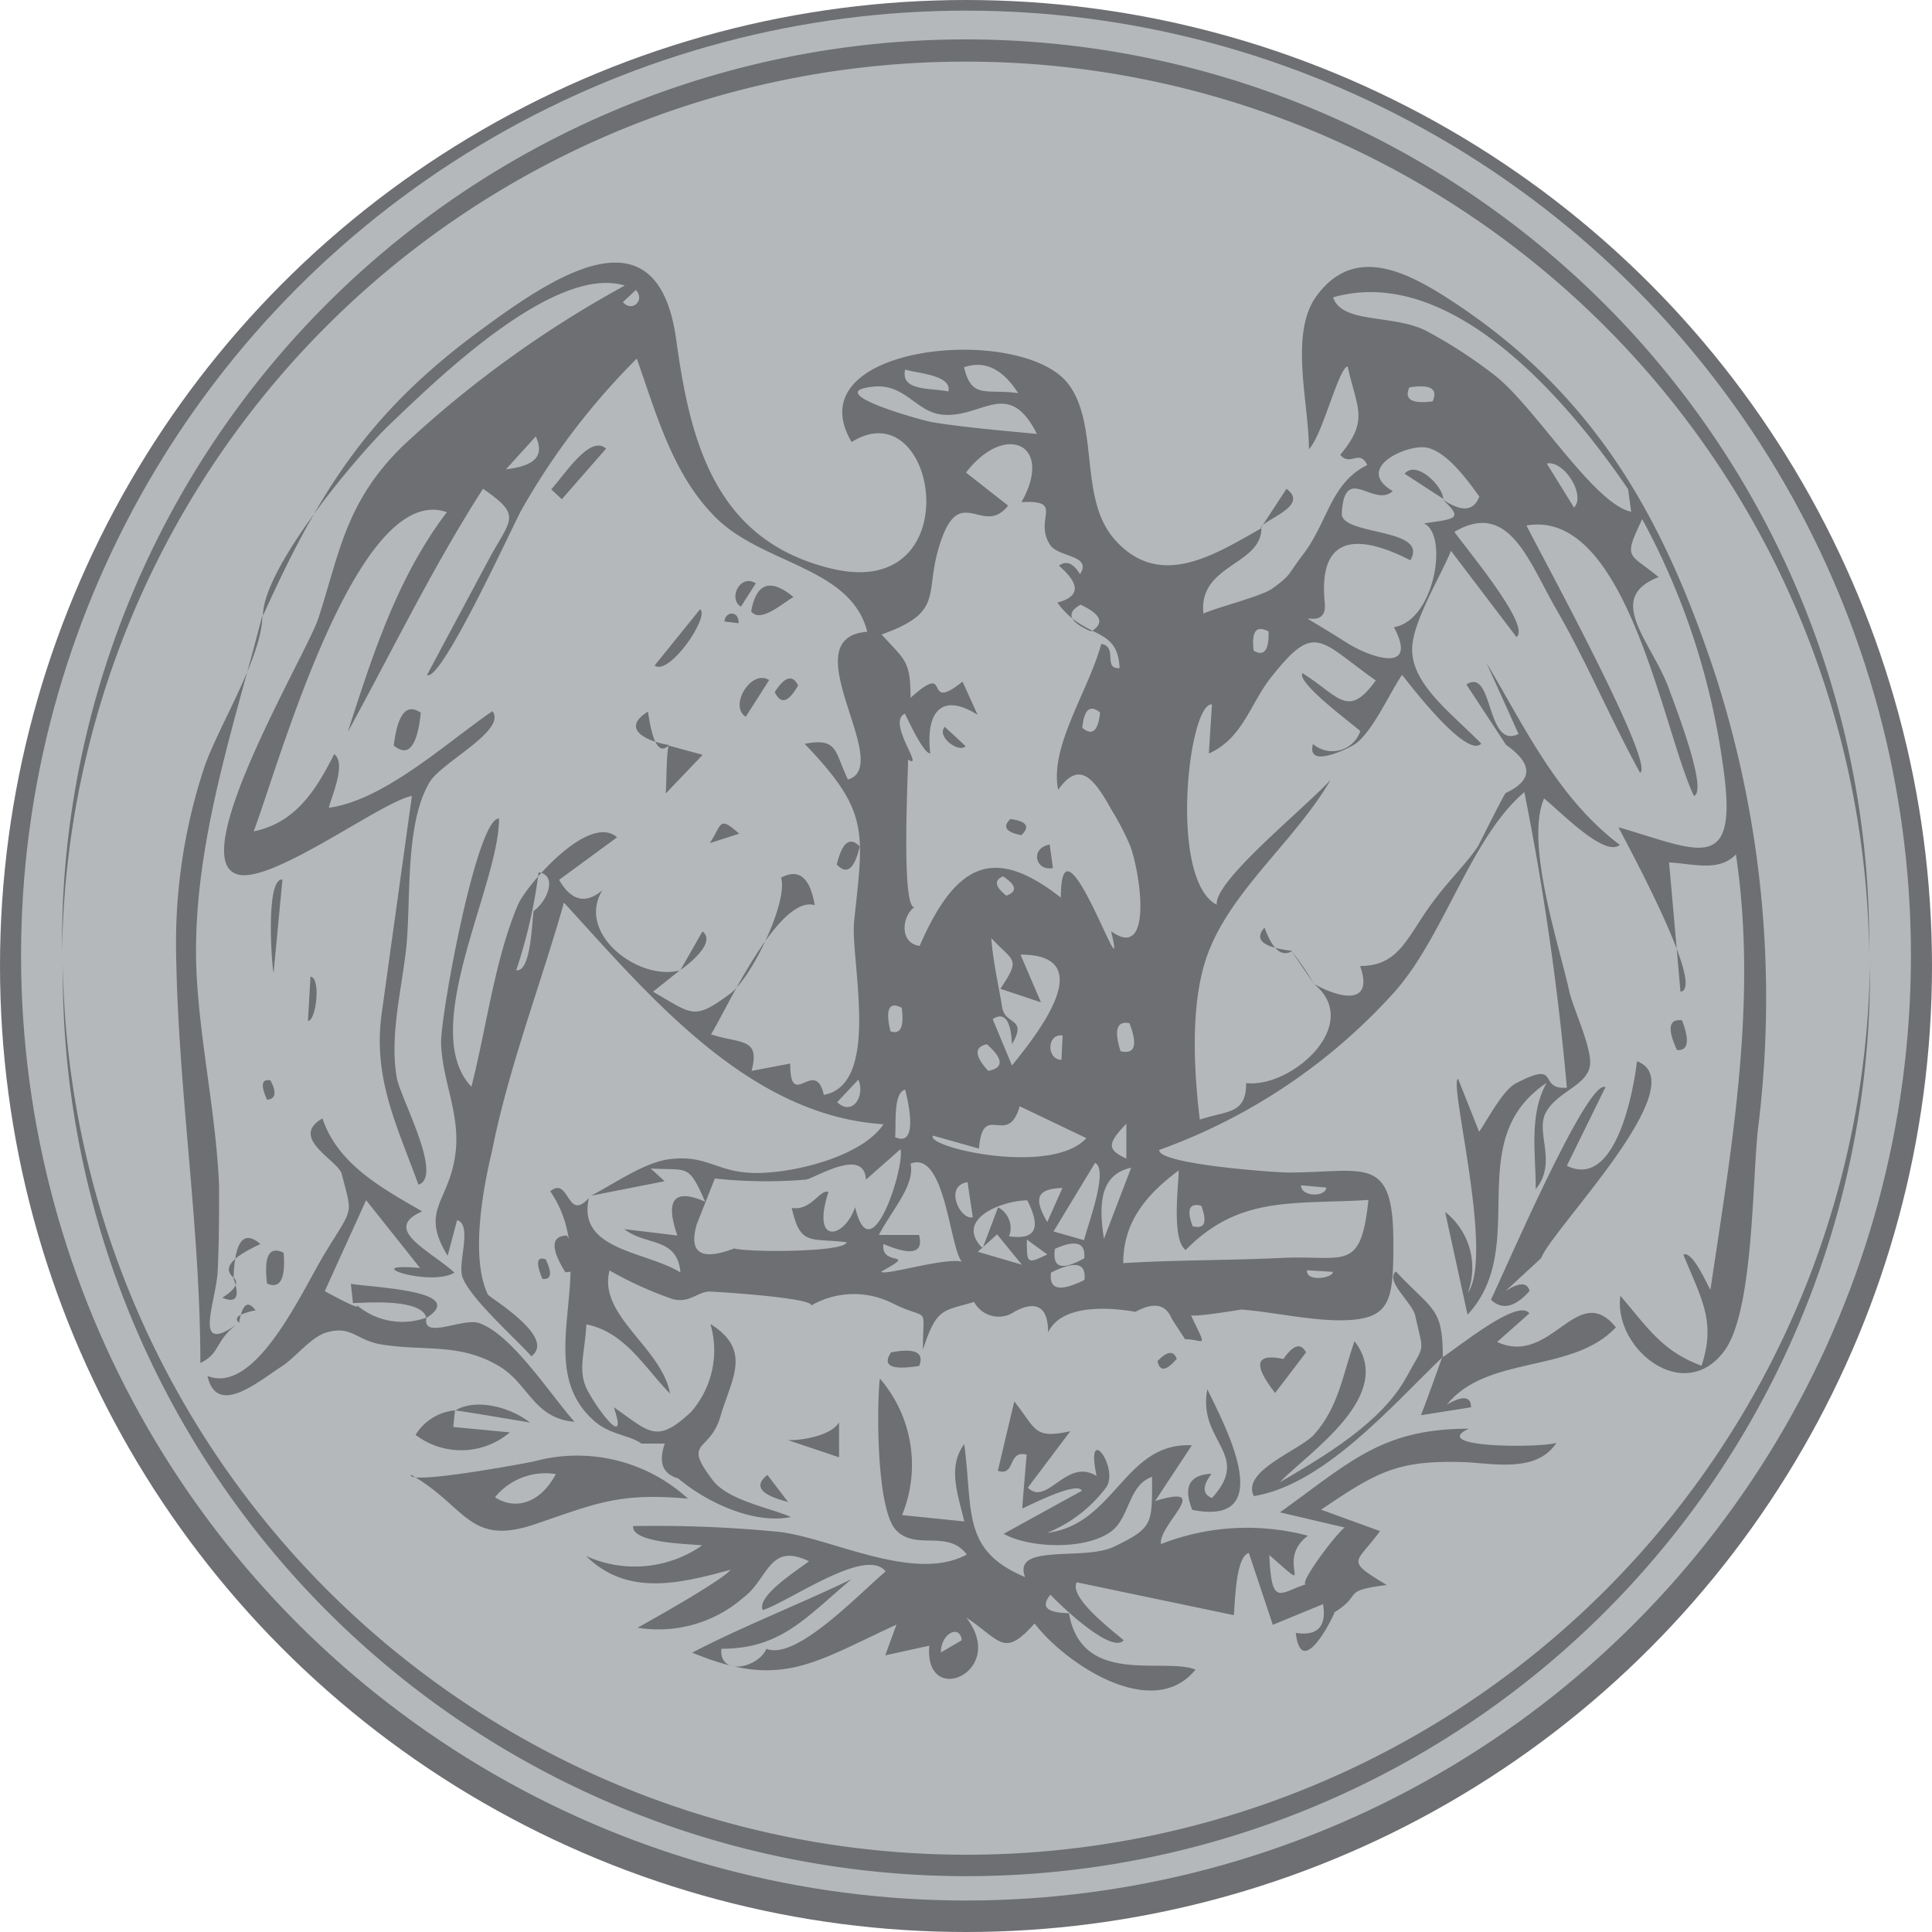 <svg xmlns="http://www.w3.org/2000/svg" viewBox="0 0 100 100"><title>Asset 12</title><g id="Layer_2" data-name="Layer 2"><g id="dime-clipart-head-tail-3-1_crop_Image" data-name="dime-clipart-head-tail-3-1_crop Image"><circle cx="50" cy="50" r="50" style="fill:#6d6f72"/><circle cx="50" cy="49.46" r="48.91" style="fill:#b5b8ba"/><path d="M50,96A46.76,46.76,0,0,1,3.25,49.77c0,.19,0,.38,0,.57a46.77,46.77,0,0,0,93.54,0c0-.19,0-.38,0-.57A46.76,46.76,0,0,1,50,96Z" style="fill:#6d6f72"/><path d="M50.08,3.19A46.75,46.75,0,0,1,96.75,49.46c0-.19,0-.38,0-.57a46.77,46.77,0,0,0-93.54-.16c0,.19,0,.38,0,.57A46.75,46.75,0,0,1,50.08,3.19Z" style="fill:#6d6f72"/><path d="M68,50.92c1.32.75,3.13,1.17,2.4-.92,2.08,0,2.44-1.57,3.81-3.37.73-1,1.75-2,2.29-2.83.05-.08,1.5-3,1.45-2.76q2.1-1,0-2.49l-2.05-3.12c1.42-.92,1,3.39,2.7,2.56l-1.66-3.68c2,3.36,3.69,7,6.9,9.42-.78.68-3.14-1.79-3.92-2.4-1,2.32.8,7.64,1.31,10,.2.89,1.22,3,1.06,3.86-.18,1-1.66,1.31-2.26,2.36s.61,2.59-.54,4c0-1.87-.36-3.83.56-5.5-4.47,3-.78,8.42-4.09,12l-1.16-5.32a3.68,3.68,0,0,1,1.17,4.19c1.38-1.94-1-10.93-.5-11.08l1.09,2.74c.48-.7,1.22-2.14,1.89-2.5,2.4-1.26,1.08.33,2.65.22A141.82,141.82,0,0,0,78.9,41c-2.78,2.36-4.15,7.45-6.71,10.33A30,30,0,0,1,60,59.52c-.06.75,6.07,1.17,6.66,1.17,4,0,5.48-1,5.46,3.71,0,3-.16,3.91-2.7,3.94-1.71,0-3.46-.42-5.17-.56,0,0-3,.51-2.64.23.93,1.95.73,1.3-.27,1.31l-.69-1.06c-.31-.76-.93-.88-1.88-.36-1.55-.27-3.86-.35-4.52,1.07,0-1.32-.59-1.68-1.72-1.09a1.44,1.44,0,0,1-2.11-.49c-1.62.48-1.94.28-2.65,2.47,0-2.45.4-1.41-1.63-2.43a4.43,4.43,0,0,0-4.15.14c.06-.4-4.89-.71-5.25-.72-.63,0-1,.6-1.9.4a19.5,19.5,0,0,1-3.29-1.49c-.62,2.32,2.71,4,3.13,6.37-1.32-1.34-2.32-3.18-4.33-3.58-.07,1.41-.44,2.34,0,3.29s2.22,3.34,1.42,1c1.84,1.26,2.19,1.94,4,.24a4.83,4.83,0,0,0,1-4.55c2.2,1.37,1.07,2.87.52,4.78s-2,1.2-.41,3.29c.78,1.06,3,1.45,4.06,1.92-1.93.39-4.37-.76-5.84-2q-1.2-.34-.69-1.8H33.2c-.65-.47-1.68-.44-2.53-1.25-3.24-3,.52-7.88-2.19-11.81,1-.81.85,1.62,2,.35-.62,2.71,2.93,2.74,4.74,3.85-.17-1.86-1.81-1.36-2.9-2.24l2.74.33c-.65-1.87-.16-2.45,1.44-1.75-.89-2-.86-1.6-2.82-1.72l.72.66-3.81.75c1.16-.59,2.73-1.72,4.06-1.89,1.93-.24,2.39.64,4.29.71s5.63-.78,6.79-2.52c-7-.44-12.15-6.68-16.54-11.47-1.21,4.27-2.87,8.54-3.73,12.89C25,61.51,24.34,65.1,25.25,67c.07.16,3.59,2.22,2.25,3.2-.76-.88-3.19-3-3.57-4.12-.25-.73.54-2.67-.27-2.93L23.17,65c-1.49-2.44.13-2.75.42-5.43.21-2-.72-3.69-.76-5.62,0-1.56,1.86-11.66,3-11.58,0,3.49-4.22,10.93-1.43,13.88.77-3,1.2-6.55,2.4-9.4.42-1,3.68-4.8,5.14-3.51l-3,2.2c.62,1.09,1.37,1.27,2.24.54-1.37,2.21,1.83,4.71,4,4.15L33.8,51.33c2.08,1.2,2.11,1.49,4,.1,1.11-.84,3-4.75,2.63-6,.92-.5,1.5,0,1.74,1.42-1.9-.56-4.6,5.48-5.37,6.69,1.56.5,2.56.16,2.1,1.89l2-.38c0,2.51,1.29-.38,1.74,1.62,3-.55,1.36-7,1.57-9C44.71,43,45,42,41.65,38.5c1.73-.33,1.53.38,2.24,1.85,2.44-.73-3-7.35,1-7.65-.86-3.4-5.51-3.48-7.93-6-2.16-2.2-3-5.31-4-8.14a36.36,36.36,0,0,0-6,7.89c-.53,1-4.13,8.87-4.86,8.49l3.16-5.91c1.17-2.19,1.81-2.31-.26-3.73-2.6,4.05-4.7,8.39-7,12.59,1.29-4,2.56-8,5.13-11.38-4.67-1.64-8.73,13.19-10,16.52,2.18-.44,3.24-2.16,4.17-4,.63.5-.12,2.13-.28,2.78,2.89-.39,6.17-3.44,8.47-5,.75,1-2.62,2.63-3.25,3.67-1.31,2.19-.95,6.18-1.22,8.64-.24,2.16-.86,4.52-.48,6.68.2,1.06,2.42,5.09,1.12,5.52-1.14-3.12-2.37-5.54-1.9-8.89l1.56-11.23c-1.6.28-7.59,4.83-9.17,4C9.75,44.1,15.92,33.74,16.48,32c1.1-3.4,1.41-6,4.33-8.88a56.38,56.38,0,0,1,11.53-8.34c-3.68-1.12-9.87,5-12.2,7.22-1.75,1.69-6.53,7.42-6.53,9.87C16.48,25.52,19,21.45,24.67,17.24c3.85-2.85,9.36-6.7,10.33.34.72,5.25,2,10.43,8.08,11.86,7.18,1.69,5.45-9.35,1-6.56-3-5.06,8.81-6.17,11.22-3,1.62,2.16.51,5.92,2.4,8.05,2.33,2.63,5.18.77,7.59-.59,0,1.92-3.28,1.88-3,4.42.74-.34,3-.89,3.57-1.3,1-.73.74-.65,1.6-1.78C68.74,27,68.87,25,70.77,24.07c-.41-.85-.88.1-1.4-.53,1.5-1.8.88-2.36.38-4.58-.5.16-1.29,3.56-2,4.29,0-2.37-1-5.87.33-7.84,1.88-2.68,4.49-1.5,6.9.06C82.5,20.33,86.09,26.74,88.81,35A54.61,54.61,0,0,1,91,58.38c-.31,2.62-.22,9.46-1.74,11.53-2.09,2.85-5.76-.1-5.39-2.84,1.42,1.65,2.15,2.86,4.2,3.62.76-2.29,0-3.44-.94-5.75.47-.22,1.22,1.52,1.4,1.82,1.11-7.45,2.45-15,1.32-22.54-.87.93-2.23.48-3.46.42q.3,3.34.59,6.69c1.33-.14-2.73-7.57-3.21-8.51C87.88,44,90,45.37,89.2,39.76A37.35,37.35,0,0,0,85,26.87c-1,2.11-.7,1.72.85,3-2.86,1.11-.31,3.38.56,5.85.3.84,2,5.19,1.27,5.48-1.6-3.32-3.46-14.91-8.67-14,.77,1.54,6.69,12.36,5.88,12.8-1.53-2.78-2.75-5.72-4.34-8.47-1.43-2.47-2.44-5.67-5.27-4,.57.82,4,4.89,3.21,5.44L75.1,28.51c-.51,1.3-2.14,3.89-2,5.28.11,1.76,2.17,3.25,3.57,4.7-.76.81-3.74-3.11-4.1-3.56-.69,1-1.62,3.19-2.61,3.69,0,0-2.37,1.27-2-.11a1.53,1.53,0,0,0,2.45-.67c-.45-.4-3.29-2.49-3-3,1.9,1.19,2.35,2.39,3.8.38-2.94-2.07-3.13-3.08-5.45-.12-1.05,1.34-1.45,3.13-3.19,3.9l.16-2.54c-1.21-.11-2.26,9.08.25,10.37-.14-1.22,4.32-4.79,5.89-6.46-1.89,3.24-5.26,5.79-6.43,9.21-.84,2.48-.64,5.86-.34,8.37,1.45-.48,2.4-.27,2.4-1.89C66.85,56.33,70.59,53,68,50.92ZM27.62,47.15c.67-.45,1.28-1.84.26-2a26.45,26.45,0,0,1-1.16,5.07C27.49,50.34,27.53,47.7,27.62,47.15Zm47.05-21.3c1,.67,1.61.61,1.9-.15-.56-.77-1.78-2.51-2.9-2.55s-3.5,1.14-1.58,2.27c-1,.89-2.49-1.47-2.64,1.14C69.38,27.75,74,27.29,73,29c-2.44-1.25-4.81-1.56-4.43,2.21.18,1.83-2.68-.36,1.14,2.06,1.19.75,3.74,1.65,2.44-.81,2.08-.32,2.85-4.73,1.56-5.37C75.32,26.85,75.78,26.88,74.67,25.85ZM47,39.32c0,.88-.35,7.6.32,7.64-.65.48-.77,1.86.28,2,1.92-4.41,3.91-5.16,7.31-2.5,0-5,3.55,5.69,2.6,1.74,2.12,1.54,1.57-2.77,1-4.39a13.87,13.87,0,0,0-1-1.93c-.93-1.68-1.67-2.51-2.74-1-.46-2.24,1.57-5.11,2.23-7.55.88.14.07,1.32.95,1.25-.1-2.21-1.8-1.42-3.22-3.39,1.17-.31,1.2-.94.08-1.91.38-.28.74-.14,1.09.44.65-1-1.12-.86-1.55-1.52-.87-1.35.8-2.33-1.48-2.21,1.7-3-.84-4.17-2.87-1.53l2.18,1.71c-1.37,1.74-2.62-1.55-3.68,2.51-.56,2.18.23,3.06-2.87,4.16,1.21,1.34,1.5,1.34,1.5,3.28,2.21-2,.57.86,2.69-.84L50.6,37c-1.86-1.18-2.7-.15-2.45,2-.37,0-1.21-1.87-1.31-2.06C45.87,37.37,47.9,39.87,47,39.32ZM58.14,65.38c2.72-.17,5.53-.14,8.19-.27,3.26-.16,4.1.8,4.5-3-3.89.24-6.67-.25-9.46,2.59-.75-.53-.36-3.43-.36-4.12C59.37,61.8,58.13,63.23,58.14,65.38ZM37,61l-.94,2.38Q35.43,65.6,38,64.62c.74.21,5.74.2,5.82-.32-1.89-.24-2.39.22-2.84-1.78,1,.18,1.47-1,1.9-.82-.91,2.79.84,2.4,1.38.78.82,3.51,2.58-2.1,2.35-3l-1.79,1.58c-.09-1.76-2.75,0-3.14,0A25,25,0,0,1,37,61ZM84.27,25.32C81.12,20.69,75.1,13.65,69,15.39c.47,1.39,3.09.86,4.81,1.73a24.57,24.57,0,0,1,3.42,2.2c2.12,1.55,5.2,6.73,7.2,7.17Zm-36.7,38.6c.24.94-.38,1.09-1.84.47-.18,1.22,1.88.32-.12,1.43.13.24,3.22-.73,4.17-.52-.64-.78-.86-5.78-2.65-5.07.24,1.11-.94,2.36-1.64,3.69Zm.72-5.14c-.41.6,6.14,2.11,7.94.13l-3.45-1.65c-.63,2.18-1.9-.32-2.11,2.19Zm4.53-9.37,1.06,2.47-2.1-.7c1.07-1.61.7-1.37-.47-2.62.08,1.18.41,2.61.56,3.57s1.33.51.51,1.92c-.06-1.26-.4-1.69-1-1.3l1,2.4C53.63,53.6,57,49.41,52.82,49.41Zm.85-26.95c-1.48-2.95-2.86-.78-4.91-1-1.35-.14-1.89-1.59-3.52-1.45-2.88.27,2.51,1.76,3,1.84C49.88,22.12,51.89,22.29,53.67,22.46Zm2.44,41.73c.18-.76,1.29-3.64.57-4l-2.15,3.55Zm-2.94-2.06c-1.22,0-3.83.94-2.31,2.48l.8-2.12a1.21,1.21,0,0,1,.57,1.5C53.6,64.19,53.91,63.57,53.17,62.13ZM52.7,20.35c-.64-1-1.54-1.78-2.8-1.34C50.29,20.69,51.07,20.11,52.7,20.35Zm5.85,40.09c-1.38.31-1.77,1.45-1.41,3.68ZM81.47,26.27c.62-.63-.5-2.45-1.41-2.28ZM46.33,58.86c1.34.6.56-2.3.52-2.46C46.21,56.56,46.4,58.26,46.33,58.86Zm.52-39.73c-.25,1.12,1.28.94,2.24,1.13C49.28,19.42,47.53,19.33,46.85,19.13ZM26.19,24.29c1.52-.18,2-.7,1.54-1.7Zm28,39,.8-1.8C53.68,61.53,53.46,62,54.23,63.29Zm-3.58,1.5,2.28.67-1.28-1.57Zm-.53-3.6c-1.25.19-.36,2,.27,1.81Zm-6.75-4.14c.79.74,1.46-.31,1.1-1.17ZM58.3,58.16c-1,1.05-1,1.34,0,1.81Zm-3.7,6.48c-.14,1,.36,1.13,1.52.49C56.2,64.32,55.69,64.15,54.6,64.64Zm-.2,1.23c-.11.9.47,1,1.73.38C56.23,65.36,55.66,65.24,54.4,65.87ZM55,53.6c-.8-.13-.86,1.22-.06,1.26Zm1.5-20.93c.68-.42.49-.88-.57-1.37C55.15,31.73,55.35,32.19,56.45,32.67ZM58,54.41c.74.18.9-.31.46-1.45C57.81,52.83,57.65,53.31,58,54.41Zm-4.85,9.75c0,1.26,0,1.27,1.06.77Zm-2-8.73c.81-.16.79-.62-.07-1.38C50.42,54.19,50.44,54.65,51.15,55.43Zm23-34.65c.29-.66-.1-.9-1.2-.73C72.67,20.66,73.06,20.91,74.12,20.78ZM67.34,61.35c0,.61,1.27.62,1.31.12Zm.31,4.4c-.06.61,1.33.42,1.34.08Zm-2-33.07c-.63-.33-.88,0-.76,1C65.44,34,65.69,33.63,65.66,32.68Zm-19,19.47c-.64-.32-.83.1-.56,1.23C46.62,53.56,46.8,53.15,46.67,52.15ZM56.94,36.88c-.52-.43-.83-.16-.92.79C56.53,38.11,56.84,37.84,56.94,36.88Zm-4.85,9.48c.58-.22.52-.54-.17-1C51.44,45.56,51.5,45.89,52.09,46.36ZM32.24,15.64c.5.55,1.16-.12.67-.63ZM62.18,62.41c-.62-.16-.77.19-.45,1.06C62.35,63.63,62.5,63.28,62.18,62.41Z" style="fill:#6d6f72"/><path d="M55.33,83.5c.66,3.81,4.9,2.26,6.55,2.92-2.23,2.74-6.78-.35-8.33-2.39-1.6,1.79-1.73.9-3.54-.31,2.19,2.81-2.19,4.73-1.91,1.46l-2.28.5.58-1.59c-4.34,2-6,3.35-10.57,1.45,2.59-1.35,5.54-2.5,8.24-3.8-2.38,2-3.65,3.6-6.73,3.6-.14,1.44,1.9,1,2.33,0,1.54.64,4.84-2.9,6.17-4-1-1.31-4.92,1.52-6.36,2-.35-.75,1.93-2.15,2.39-2.53-2.07-1-2.1.91-3.38,1.87A6.69,6.69,0,0,1,33,84.25s4.26-2.35,4.82-3c-2.59.7-5.34,1.41-7.48-.71a6.09,6.09,0,0,0,6-.55c-.57-.08-3.65-.1-3.57-1a65.63,65.63,0,0,1,7.56.3c2.71.32,7,2.65,9.71,1.17-1-1.32-2.63-.18-3.66-1.26s-1-6.48-.84-7.85a6.84,6.84,0,0,1,1.15,7.07l3.22.33c-.28-1.26-.91-2.8,0-4,.46,3.5-.14,5.5,3.15,6.88-.68-1.76,3-.83,4.57-1.56,2.08-1,2-1.18,2-3.63-1.23.44-1.14,2.05-2.08,2.8-1.3,1-4.23.91-5.6.15L56,77.16c-.25-.52-2.79.8-3.09.92.07-.93.15-1.86.23-2.79-1-.25-.56,1.14-1.49.84.28-1.19.56-2.39.85-3.59,1.16,1.46,1,1.95,2.9,1.54L53.2,77c1,1,2-1.58,3.56-.6-.62-2.94,1.28-.3.44.66a7.2,7.2,0,0,1-3,2.28c3.52-.43,4-4.71,7.49-4.53l-1.9,2.88c3.08-.93.16,1.21.3,2.23a12.24,12.24,0,0,1,7.61-.43c-1.8,1.31.6,3.28-2,1,.12,2.75.54,1.93,1.93,1.5-.63.19,2.3-3.69,2.13-2.89l-3.51-.82c3.67-2.64,5.3-4.33,9.77-4.33-2.11,1,3.72,1,4.54.73-1,1.53-3.12,1.09-4.72,1-3.47-.11-4.49.45-7.46,2.46l3.05,1.11c-1.25,1.71-1.84,1.47.35,2.79-2.41.3-1.2.49-2.71,1.41.06,0-1.7,3.66-2,1.07,1.13.17,1.6-.33,1.41-1.49l-2.6,1.07-1.24-3.72c-.71.2-.71,2.71-.78,3.22l-8.13-1.7c-.42.81,1.94,2.56,2.43,3-.61.73-3.24-1.77-3.79-2.36C53.86,83.17,54.16,83.47,55.33,83.5Zm-5.55,1.4c-.09-.84-1.08-.37-1.08.63Z" style="fill:#6d6f72"/><path d="M22.07,68.2c-.23,1.17,1.87,0,2.72.28,1.72.58,3.78,3.83,4.95,5.11-2.12-.16-2.39-2-3.93-2.89-2-1.19-3.81-.76-6-1.1-1.38-.21-1.58-1-2.88-.64-.81.21-1.64,1.31-2.34,1.76-1.18.75-3.37,2.66-3.85.5,2.52,1,4.89-4.41,6.1-6.39,1.48-2.43,1.4-1.87.85-4.06-.17-.7-2.76-1.87-1-2.88.8,2.39,3.12,3.63,5.16,4.81-2.11.93.38,2,1.67,3.17-1.24.77-5.15-.54-1.78-.24l-2.79-3.51-2.14,4.71c1.46.8,2,1,1.51.59A3.64,3.64,0,0,0,22.07,68.2Z" style="fill:#6d6f72"/><path d="M13.58,31.85C12,38,9.81,44.29,10.19,50.7c.22,3.58,1,7.08,1.15,10.68,0,1.45,0,2.9-.07,4.35-.06,1.65-1.4,4.56,1.1,2.74-1.27.89-.92,1.56-2,2.08,0-7-1.13-14-1.25-21a28.92,28.92,0,0,1,1.45-9.82C11.27,37.65,13.58,34,13.58,31.85Z" style="fill:#6d6f72"/><path d="M35.61,77.57c-3.56-.32-4.74.24-7.91,1.32-3.44,1.17-3.56-.93-6.43-2.56-.21.55,5.86-.58,6.38-.69A8.49,8.49,0,0,1,35.61,77.57ZM28.77,76.3a3.36,3.36,0,0,0-3.15,1.2C26.73,78.21,28,77.75,28.77,76.3Z" style="fill:#6d6f72"/><path d="M74.64,70.27c.83-.53,3.94-3.1,4.52-2.29l-1.67,1.48c2.81,1.3,4.14-3.22,6.15-.76-2.24,2.41-6.64,1.4-8.75,4,.83-.48,1.25-.43,1.25.14l-2.59.41C73.87,72.43,74.38,71,74.64,70.27Z" style="fill:#6d6f72"/><path d="M79.77,65.12l-1.84,1.7c.72-.46,1.13-.45,1.24,0-.76.86-1.44,1-2,.45.63-1.27,5-11.5,5.93-11l-2,4.07c2.56,1.26,3.47-4,3.63-5.41C87.83,56.08,80.32,63.62,79.77,65.12Z" style="fill:#6d6f72"/><path d="M74.68,70.23c-2.61,2.5-6.13,6.61-9.78,7.21-.68-1.31,2.41-2.39,3.12-3.19,1.28-1.44,1.47-3.09,2.09-4.83,2.17,2.8-2.35,5.73-3.88,7.31,2.25-1.32,5.26-3.07,6.56-5.44,1-1.83.9-1.17.46-3.2-.14-.66-1.59-1.79-1-2.28C74.13,67.83,74.68,67.63,74.68,70.23Z" style="fill:#6d6f72"/><path d="M23.55,73l-.09.86,2.93.28a3.9,3.9,0,0,1-4.88.13A2.68,2.68,0,0,1,23.55,73Z" style="fill:#6d6f72"/><path d="M62.73,77.54c2.1-2.29-.76-2.91-.24-5.63.74,1.55,3.84,7.16-.78,6.24-.48-1.19-.15-1.82,1-1.87C62.22,76.92,62.24,77.34,62.73,77.54Z" style="fill:#6d6f72"/><path d="M18.27,67.45l-.11-1c1.06.19,6.14.34,3.91,1.77C21.85,67.19,18.92,67.43,18.27,67.45Z" style="fill:#6d6f72"/><path d="M28.53,25.33c.63-.67,2-2.87,2.84-2.11l-2.29,2.62Z" style="fill:#6d6f72"/><path d="M34.6,38.59l1.77.48-1.91,2C34.5,40.47,34.49,39.13,34.6,38.59Z" style="fill:#6d6f72"/><path d="M67.6,70,66,72.1q-1.74-2.22.43-1.76C66.93,69.61,67.33,69.48,67.6,70Z" style="fill:#6d6f72"/><path d="M14.62,45.52l-.46,4.83C14.1,50.35,13.69,45.45,14.62,45.52Z" style="fill:#6d6f72"/><path d="M33.88,34.45l2.36-2.92C36.74,31.94,34.63,35,33.88,34.45Z" style="fill:#6d6f72"/><path d="M38.88,31.64c.27-1.48,1-1.72,2.19-.74C40.51,31.22,39.34,32.28,38.88,31.64Z" style="fill:#6d6f72"/><path d="M43.43,75.43l-2.74-.92c0,.1,2.2,0,2.74-.89Z" style="fill:#6d6f72"/><path d="M34.63,38.56c-.88-.12-2.66-.75-1.09-1.73C33.77,38.5,34.14,39.08,34.63,38.56Z" style="fill:#6d6f72"/><path d="M39.81,35.2,38.6,37.1C37.71,36.55,38.88,34.61,39.81,35.2Z" style="fill:#6d6f72"/><path d="M23.57,73c1.15-.67,2.93-.11,3.86.63C26.22,73.43,24.72,73.17,23.57,73Z" style="fill:#6d6f72"/><path d="M65.24,27.36l1.35-2.06C67.85,26.22,65.24,26.93,65.24,27.36Z" style="fill:#6d6f72"/><path d="M39.12,30.19l-.77,1.21C37.67,31,38.3,29.68,39.12,30.19Z" style="fill:#6d6f72"/><path d="M12.09,66.13c.06-1.91.53-2.48,1.39-1.74C12,65.07,11.49,65.64,12.09,66.13Z" style="fill:#6d6f72"/><path d="M20.38,38.59c.2-1.64.66-2.21,1.4-1.7C21.6,38.65,21.13,39.21,20.38,38.59Z" style="fill:#6d6f72"/><path d="M39.72,76.34l1.07,1.4C39.35,77.38,39,76.91,39.72,76.34Z" style="fill:#6d6f72"/><path d="M35.22,50.21l1.14-2C37.07,48.76,35.75,49.83,35.22,50.21Z" style="fill:#6d6f72"/><path d="M46.12,70c1.24-.24,1.73,0,1.46.7C46.14,70.93,45.65,70.7,46.12,70Z" style="fill:#6d6f72"/><path d="M29.26,65.85c-.77-1.24-.74-1.88.08-1.9C30.14,65.21,30.11,65.84,29.26,65.85Z" style="fill:#6d6f72"/><path d="M15.94,52.84l.13-2.29C16.63,50.59,16.36,52.87,15.94,52.84Z" style="fill:#6d6f72"/><path d="M14.68,64.84c.11,1.36-.18,1.89-.86,1.6C13.65,65,13.93,64.48,14.68,64.84Z" style="fill:#6d6f72"/><path d="M36.74,43.64c.65-1,.45-1.43,1.52-.49Z" style="fill:#6d6f72"/><path d="M43.31,44.75c.28-1.16.68-1.47,1.19-.94C44.22,45,43.83,45.3,43.31,44.75Z" style="fill:#6d6f72"/><path d="M12.06,66.1c.38,1,.2,1.39-.55,1.07C12.21,66.72,12.39,66.36,12.06,66.1Z" style="fill:#6d6f72"/><path d="M87.06,52.81c.41,1.07.32,1.59-.26,1.54C86.29,53.24,86.37,52.73,87.06,52.81Z" style="fill:#6d6f72"/><path d="M66.86,49.24,68,50.92A13,13,0,0,0,66.86,49.24Z" style="fill:#6d6f72"/><path d="M40.1,35.82c.52-.81.93-.92,1.21-.34C40.81,36.36,40.41,36.48,40.1,35.82Z" style="fill:#6d6f72"/><path d="M13.82,56.92c-.34-.75-.28-1.09.18-1C14.33,56.54,14.27,56.89,13.82,56.92Z" style="fill:#6d6f72"/><path d="M66.89,49.22c-1.52-.18-2-.58-1.44-1.21C65.86,49.15,66.34,49.56,66.89,49.22Z" style="fill:#6d6f72"/><path d="M59.91,70.45q.75-.78,1-.12Q60.09,71.29,59.91,70.45Z" style="fill:#6d6f72"/><path d="M38.23,32.26l-.73-.09C37.52,31.64,38.26,31.57,38.23,32.26Z" style="fill:#6d6f72"/><path d="M28.25,65.19c.34.72.28,1.07-.18,1C27.73,65.37,27.78,65,28.25,65.19Z" style="fill:#6d6f72"/><path d="M12.37,68.47c.18-1,.46-1.18.86-.65C12.37,68,12.08,68.2,12.37,68.47Z" style="fill:#6d6f72"/><path d="M54.33,43.71l.17,1.22C53.6,45.11,53.29,43.91,54.33,43.71Z" style="fill:#6d6f72"/><path d="M48.9,37.62l1.08,1C49.64,39,48.45,38.13,48.9,37.62Z" style="fill:#6d6f72"/><path d="M52.86,43.23c-.77-.15-1-.43-.56-.84C53.15,42.51,53.33,42.79,52.86,43.23Z" style="fill:#6d6f72"/><path d="M74.7,25.82l-2-1.3C73.33,23.78,74.7,25.2,74.7,25.82Z" style="fill:#6d6f72"/></g></g></svg>